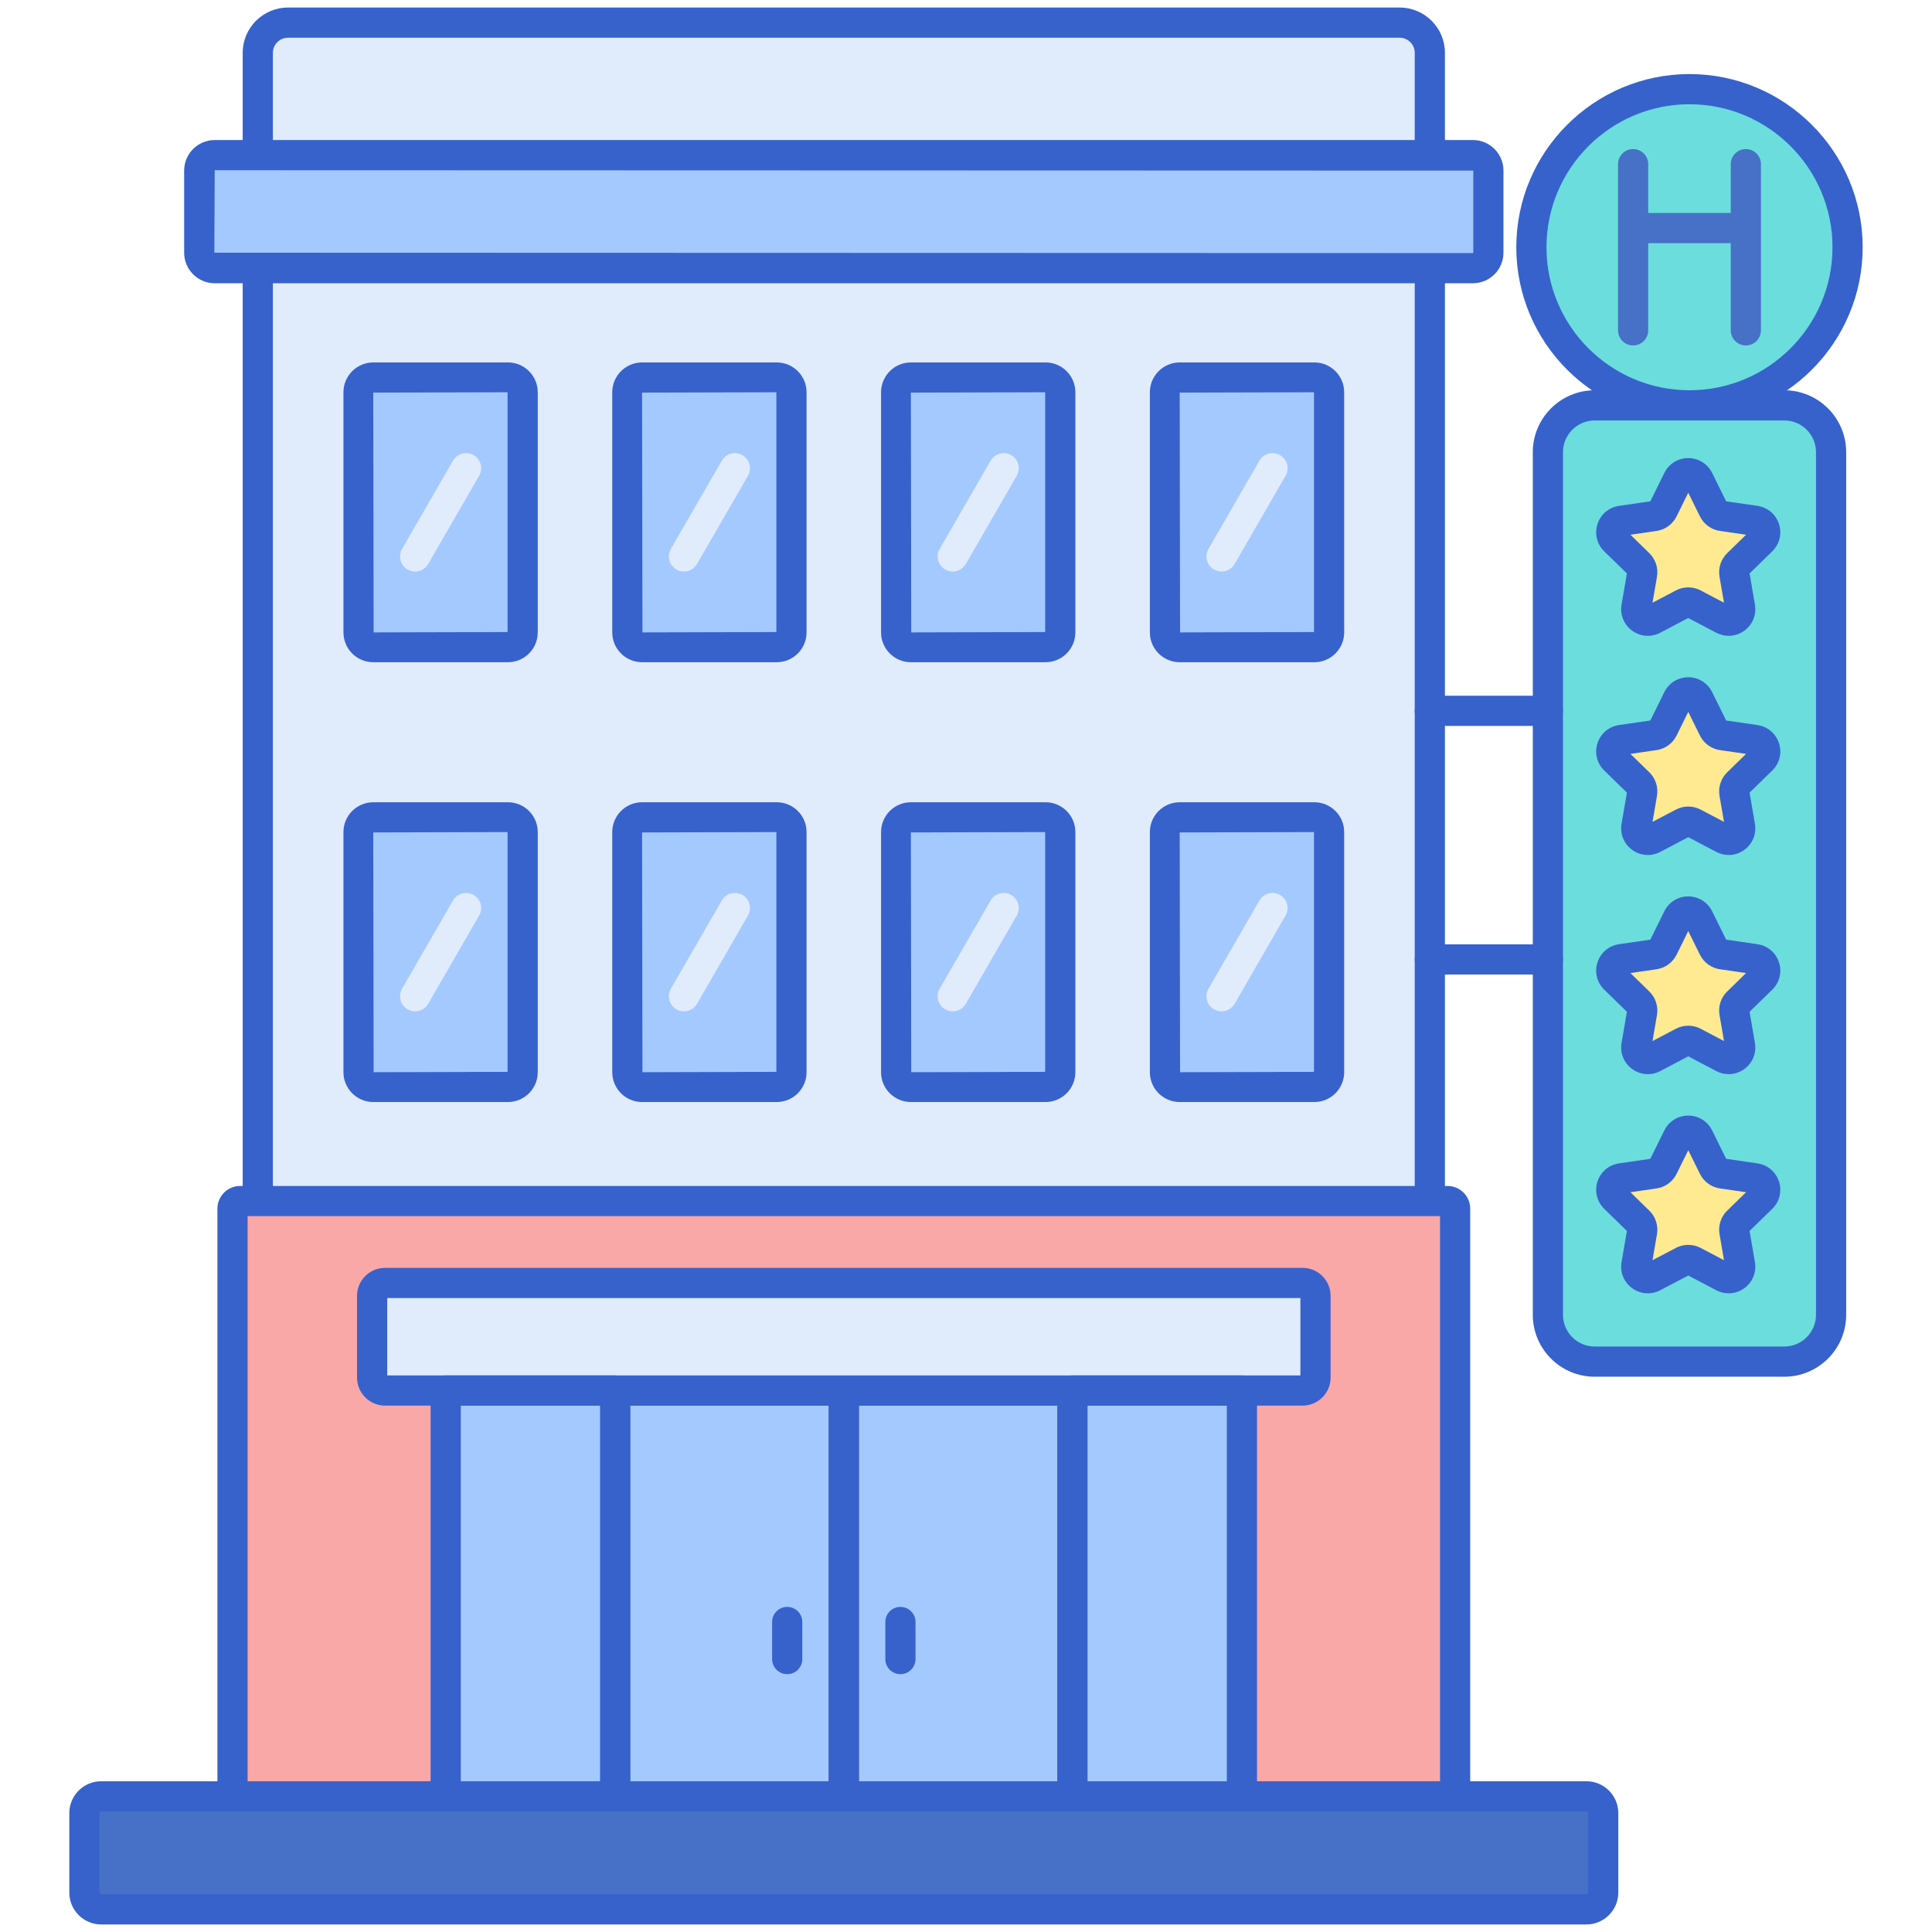 <svg id="Layer_1" enable-background="new 0 0 256 256" height="512" viewBox="0 0 256 256" width="512" xmlns="http://www.w3.org/2000/svg"><g><g><path d="m185.46 3h-147.302c-2.209 0-4 1.791-4 4v25.134 186.64 25.311h155.302v-25.311-186.64-25.134c0-2.209-1.79-4-4-4z" fill="#e0ebfc"/></g><g><path d="m189.46 246.085h-155.302c-1.104 0-2-.896-2-2v-237.085c0-3.309 2.691-6 6-6h147.302c3.309 0 6 2.691 6 6v237.085c0 1.104-.896 2-2 2zm-153.302-4h151.302v-235.085c0-1.103-.897-2-2-2h-147.302c-1.103 0-2 .897-2 2z" fill="#3762cc"/></g><g><path d="m191.809 159.146h-160c-.552 0-1 .448-1 1v9.265 65.757 7.917c0 .552.448 1 1 1h160c.552 0 1-.448 1-1v-7.917-65.757-9.265c0-.552-.447-1-1-1z" fill="#f9a7a7"/></g><g><path d="m191.81 246.085h-160c-1.654 0-3-1.346-3-3v-82.938c0-1.654 1.346-3 3-3h160c1.654 0 3 1.346 3 3v82.938c0 1.654-1.346 3-3 3zm-159-4h158v-80.938h-158zm159-80.939h.01z" fill="#3762cc"/></g><g><g><circle cx="223.866" cy="32.763" fill="#6bdddd" r="20.949"/></g></g><g><path d="m231.334 19.752c-1.104 0-2 .896-2 2v6.469h-10.936v-6.469c0-1.104-.896-2-2-2s-2 .896-2 2v22.021c0 1.104.896 2 2 2s2-.896 2-2v-11.551h10.936v11.551c0 1.104.896 2 2 2s2-.896 2-2v-22.021c0-1.104-.896-2-2-2z" fill="#4671c6"/></g><g><g><path d="m223.866 55.712c-12.654 0-22.949-10.295-22.949-22.949s10.295-22.949 22.949-22.949 22.949 10.295 22.949 22.949-10.294 22.949-22.949 22.949zm0-41.899c-10.448 0-18.949 8.5-18.949 18.949s8.501 18.949 18.949 18.949 18.949-8.5 18.949-18.949-8.501-18.949-18.949-18.949z" fill="#3762cc"/></g></g><g><path d="m236.424 53.712h-25.117c-3.427 0-6.205 2.778-6.205 6.205v28.346 57.608 28.346c0 3.427 2.778 6.205 6.205 6.205h25.117c3.427 0 6.205-2.778 6.205-6.205v-28.346-57.607-28.347c.001-3.427-2.778-6.205-6.205-6.205z" fill="#6bdddd"/></g><g><path d="m236.424 182.423h-25.116c-4.524 0-8.205-3.681-8.205-8.205v-114.301c0-4.524 3.681-8.205 8.205-8.205h25.116c4.524 0 8.206 3.681 8.206 8.205v114.301c0 4.524-3.682 8.205-8.206 8.205zm-25.116-126.711c-2.318 0-4.205 1.886-4.205 4.205v114.301c0 2.319 1.887 4.205 4.205 4.205h25.116c2.319 0 4.206-1.886 4.206-4.205v-114.301c0-2.319-1.887-4.205-4.206-4.205z" fill="#3762cc"/></g><g><path d="m195.168 35.534h-166.717c-1.132 0-2.05-.918-2.05-2.05v-10.878c0-1.132.918-2.05 2.05-2.05h166.717c1.132 0 2.05.918 2.05 2.05v10.878c0 1.132-.918 2.05-2.05 2.05z" fill="#a4c9ff"/></g><g><path d="m195.168 37.534h-166.717c-2.233 0-4.05-1.816-4.05-4.049v-10.879c0-2.233 1.817-4.05 4.05-4.05h166.717c2.233 0 4.05 1.817 4.05 4.05v10.878c0 2.233-1.817 4.05-4.05 4.05zm-166.717-14.978-.05 10.928 166.767.049c.027 0 .05-.022.05-.049v-10.878z" fill="#3762cc"/></g><g><g><path d="m81.51 184.25h30.299v59.835h-30.299z" fill="#a4c9ff"/></g><g><path d="m111.809 184.25h30.299v59.835h-30.299z" fill="#a4c9ff"/></g></g><g><path d="m205.103 96.19h-15.643c-1.104 0-2-.896-2-2s.896-2 2-2h15.643c1.104 0 2 .896 2 2s-.896 2-2 2z" fill="#3762cc"/></g><g><path d="m205.103 129.136h-15.643c-1.104 0-2-.896-2-2s.896-2 2-2h15.643c1.104 0 2 .896 2 2s-.896 2-2 2z" fill="#3762cc"/></g><g><g><path d="m111.81 246.085h-30.3c-1.104 0-2-.896-2-2v-59.835c0-1.104.896-2 2-2h30.299c1.104 0 2 .896 2 2v59.835c.001 1.104-.895 2-1.999 2zm-28.3-4h26.299v-55.835h-26.299z" fill="#3762cc"/></g><g><path d="m142.108 246.085h-30.298c-1.104 0-2-.896-2-2v-59.835c0-1.104.896-2 2-2h30.299c1.104 0 2 .896 2 2v59.835c-.001 1.104-.896 2-2.001 2zm-28.298-4h26.299v-55.835h-26.299z" fill="#3762cc"/></g></g><g><path d="m172.599 184.25h-121.579c-.945 0-1.71-.766-1.71-1.71v-10.83c0-.945.766-1.71 1.71-1.71h121.58c.945 0 1.71.766 1.71 1.71v10.83c-.001.944-.766 1.71-1.711 1.71z" fill="#e0ebfc"/></g><g><path d="m67.304 85.747h-17.845c-1.078 0-1.951-.874-1.951-1.951v-31.82c0-1.078.874-1.951 1.951-1.951h17.844c1.078 0 1.951.874 1.951 1.951v31.82c.001 1.078-.873 1.951-1.95 1.951z" fill="#a4c9ff"/></g><g><path d="m67.304 144.025h-17.845c-1.078 0-1.951-.874-1.951-1.951v-31.82c0-1.078.874-1.951 1.951-1.951h17.844c1.078 0 1.951.874 1.951 1.951v31.82c.001 1.077-.873 1.951-1.95 1.951z" fill="#a4c9ff"/></g><g><path d="m102.922 85.747h-17.844c-1.078 0-1.951-.874-1.951-1.951v-31.82c0-1.078.874-1.951 1.951-1.951h17.844c1.078 0 1.951.874 1.951 1.951v31.82c.001 1.078-.873 1.951-1.951 1.951z" fill="#a4c9ff"/></g><g><path d="m102.922 144.025h-17.844c-1.078 0-1.951-.874-1.951-1.951v-31.82c0-1.078.874-1.951 1.951-1.951h17.844c1.078 0 1.951.874 1.951 1.951v31.82c.001 1.077-.873 1.951-1.951 1.951z" fill="#a4c9ff"/></g><g><path d="m138.541 85.747h-17.844c-1.078 0-1.951-.874-1.951-1.951v-31.82c0-1.078.874-1.951 1.951-1.951h17.844c1.078 0 1.951.874 1.951 1.951v31.82c0 1.078-.873 1.951-1.951 1.951z" fill="#a4c9ff"/></g><g><path d="m138.541 144.025h-17.844c-1.078 0-1.951-.874-1.951-1.951v-31.82c0-1.078.874-1.951 1.951-1.951h17.844c1.078 0 1.951.874 1.951 1.951v31.82c0 1.077-.873 1.951-1.951 1.951z" fill="#a4c9ff"/></g><g><path d="m174.16 85.747h-17.844c-1.078 0-1.951-.874-1.951-1.951v-31.82c0-1.078.874-1.951 1.951-1.951h17.844c1.078 0 1.951.874 1.951 1.951v31.82c0 1.078-.874 1.951-1.951 1.951z" fill="#a4c9ff"/></g><g><path d="m174.16 144.025h-17.844c-1.078 0-1.951-.874-1.951-1.951v-31.82c0-1.078.874-1.951 1.951-1.951h17.844c1.078 0 1.951.874 1.951 1.951v31.82c0 1.077-.874 1.951-1.951 1.951z" fill="#a4c9ff"/></g><g><path d="m142.108 184.25h22.451v59.835h-22.451z" fill="#a4c9ff"/></g><g><path d="m59.059 184.25h22.451v59.835h-22.451z" fill="#a4c9ff"/></g><g><path d="m164.56 246.085h-22.451c-1.104 0-2-.896-2-2v-59.835c0-1.104.896-2 2-2h22.451c1.104 0 2 .896 2 2v59.835c0 1.104-.896 2-2 2zm-20.452-4h18.451v-55.835h-18.451z" fill="#3762cc"/></g><g><path d="m81.51 246.085h-22.45c-1.104 0-2-.896-2-2v-59.835c0-1.104.896-2 2-2h22.45c1.104 0 2 .896 2 2v59.835c0 1.104-.895 2-2 2zm-20.45-4h18.45v-55.835h-18.45z" fill="#3762cc"/></g><g><path d="m210.209 253h-196.8c-1.229 0-2.225-.996-2.225-2.225v-10.528c0-1.229.996-2.225 2.225-2.225h196.8c1.229 0 2.225.996 2.225 2.225v10.528c0 1.229-.996 2.225-2.225 2.225z" fill="#4671c6"/></g><g><path d="m210.209 255h-196.799c-2.33 0-4.225-1.895-4.225-4.225v-10.528c0-2.33 1.896-4.225 4.225-4.225h196.799c2.329 0 4.225 1.895 4.225 4.225v10.528c0 2.33-1.896 4.225-4.225 4.225zm-196.799-14.978c-.124 0-.225.101-.225.225v10.528c0 .124.101.225.225.225h196.799c.124 0 .225-.101.225-.225v-10.528c0-.124-.101-.225-.225-.225z" fill="#3762cc"/></g><g><g><path d="m104.31 221.837c-1.104 0-2-.896-2-2v-4.917c0-1.104.896-2 2-2s2 .896 2 2v4.917c0 1.104-.896 2-2 2z" fill="#3762cc"/></g><g><path d="m119.31 221.837c-1.104 0-2-.896-2-2v-4.917c0-1.104.896-2 2-2s2 .896 2 2v4.917c0 1.104-.896 2-2 2z" fill="#3762cc"/></g></g><g><g><path d="m225.077 92.595 1.964 3.98c.223.453.655.766 1.154.839l4.392.638c1.258.183 1.76 1.728.85 2.615l-3.178 3.098c-.361.352-.526.86-.441 1.357l.75 4.374c.215 1.252-1.1 2.208-2.225 1.616l-3.928-2.065c-.447-.235-.98-.235-1.427 0l-3.928 2.065c-1.125.591-2.439-.364-2.225-1.616l.75-4.374c.085-.497-.08-1.005-.441-1.357l-3.178-3.098c-.91-.887-.408-2.432.85-2.615l4.392-.638c.499-.073.931-.386 1.154-.839l1.964-3.98c.563-1.14 2.188-1.14 2.751 0z" fill="#ffea92"/></g><g><path d="m225.077 63.555 1.964 3.98c.223.453.655.766 1.154.839l4.392.638c1.258.183 1.76 1.728.85 2.615l-3.178 3.098c-.361.352-.526.86-.441 1.357l.75 4.374c.215 1.252-1.1 2.208-2.225 1.616l-3.928-2.065c-.447-.235-.98-.235-1.427 0l-3.928 2.065c-1.125.591-2.439-.364-2.225-1.616l.75-4.374c.085-.497-.08-1.005-.441-1.357l-3.178-3.098c-.91-.887-.408-2.432.85-2.615l4.392-.638c.499-.073.931-.386 1.154-.839l1.964-3.98c.563-1.14 2.188-1.14 2.751 0z" fill="#ffea92"/></g><g><path d="m225.077 121.635 1.964 3.98c.223.453.655.766 1.154.839l4.392.638c1.258.183 1.76 1.728.85 2.615l-3.178 3.098c-.361.352-.526.86-.441 1.357l.75 4.374c.215 1.252-1.1 2.208-2.225 1.616l-3.928-2.065c-.447-.235-.98-.235-1.427 0l-3.928 2.065c-1.125.591-2.439-.364-2.225-1.616l.75-4.374c.085-.497-.08-1.005-.441-1.357l-3.178-3.098c-.91-.887-.408-2.432.85-2.615l4.392-.638c.499-.073.931-.386 1.154-.839l1.964-3.98c.563-1.139 2.188-1.139 2.751 0z" fill="#ffea92"/></g><g><path d="m225.077 150.676 1.964 3.98c.223.453.655.766 1.154.839l4.392.638c1.258.183 1.76 1.728.85 2.615l-3.178 3.098c-.361.352-.526.86-.441 1.357l.75 4.374c.215 1.252-1.1 2.208-2.225 1.616l-3.928-2.065c-.447-.235-.98-.235-1.427 0l-3.928 2.065c-1.125.591-2.439-.364-2.225-1.616l.75-4.374c.085-.497-.08-1.005-.441-1.357l-3.178-3.098c-.91-.887-.408-2.432.85-2.615l4.392-.638c.499-.073.931-.386 1.154-.839l1.964-3.98c.563-1.14 2.188-1.14 2.751 0z" fill="#ffea92"/></g></g><g><g><path d="m229.06 113.291c-.562 0-1.126-.135-1.647-.409l-3.71-1.951-3.711 1.951c-1.199.631-2.624.528-3.721-.269-1.097-.796-1.635-2.12-1.406-3.456l.709-4.131-3.003-2.927c-.97-.947-1.312-2.335-.893-3.623s1.511-2.209 2.852-2.403l4.149-.603 1.854-3.76c.601-1.215 1.814-1.969 3.169-1.969h.001c1.354 0 2.568.755 3.167 1.97l1.855 3.759 4.149.603c1.34.194 2.433 1.116 2.852 2.405.419 1.288.076 2.676-.894 3.622l-3.003 2.927.709 4.132c.229 1.335-.31 2.659-1.406 3.455-.618.449-1.343.677-2.072.677zm-5.359-6.421c.565 0 1.13.135 1.646.406l3.09 1.625-.591-3.442c-.195-1.147.185-2.316 1.018-3.127l2.5-2.437-3.456-.502c-1.152-.167-2.147-.891-2.661-1.935l-1.544-3.128-1.545 3.131c-.516 1.043-1.51 1.765-2.66 1.933l-3.457.502 2.501 2.438c.832.811 1.212 1.979 1.017 3.125l-.591 3.443 3.091-1.625c.513-.272 1.078-.407 1.642-.407zm8.599-6.84h.01zm-9.018-6.551s0 .001.001.001z" fill="#3762cc"/></g><g><path d="m229.06 84.25c-.562 0-1.126-.135-1.647-.409l-3.711-1.951-3.71 1.951c-1.199.631-2.624.528-3.721-.269-1.097-.796-1.635-2.12-1.406-3.456l.709-4.131-3.003-2.927c-.97-.946-1.312-2.333-.894-3.622.419-1.288 1.512-2.209 2.852-2.405l4.15-.603 1.854-3.759c.601-1.215 1.814-1.969 3.169-1.969h.001c1.354 0 2.567.755 3.166 1.969l1.856 3.759 4.149.603c1.341.195 2.434 1.117 2.852 2.406.418 1.288.075 2.675-.895 3.621l-3.002 2.926.709 4.132c.229 1.335-.31 2.659-1.406 3.455-.618.451-1.343.679-2.072.679zm-5.359-6.42c.565 0 1.13.135 1.646.406l3.09 1.625-.591-3.442c-.195-1.147.185-2.316 1.018-3.127l2.5-2.437-3.456-.502c-1.15-.166-2.146-.889-2.66-1.934l-1.545-3.129-1.545 3.131c-.517 1.044-1.512 1.766-2.661 1.933l-3.456.502 2.501 2.438c.832.811 1.212 1.98 1.017 3.126l-.591 3.443 3.091-1.625c.513-.273 1.078-.408 1.642-.408zm8.598-6.84h.01zm-9.017-6.552v.001s0 0 0-.001z" fill="#3762cc"/></g><g><path d="m229.06 142.331c-.562 0-1.126-.135-1.647-.409l-3.711-1.951-3.71 1.951c-1.199.631-2.624.528-3.721-.269-1.097-.796-1.635-2.12-1.406-3.456l.709-4.131-3.003-2.927c-.97-.946-1.312-2.333-.894-3.622.419-1.288 1.512-2.209 2.852-2.405l4.15-.603 1.854-3.76c.601-1.215 1.814-1.969 3.169-1.969h.001c1.354 0 2.567.755 3.166 1.969l1.856 3.76 4.148.603c1.342.195 2.435 1.117 2.853 2.406.418 1.288.075 2.675-.895 3.621l-3.002 2.926.709 4.132c.229 1.335-.31 2.659-1.406 3.455-.618.451-1.343.679-2.072.679zm-5.359-6.421c.565 0 1.13.135 1.646.406l3.09 1.625-.591-3.442c-.195-1.146.185-2.314 1.017-3.126l2.501-2.438-3.455-.502c-1.153-.167-2.148-.891-2.662-1.935l-1.544-3.128-1.545 3.131c-.516 1.043-1.51 1.765-2.66 1.933l-3.457.502 2.501 2.438c.832.813 1.212 1.981 1.017 3.126l-.591 3.443 3.091-1.625c.513-.273 1.078-.408 1.642-.408zm8.598-6.84h.01zm-9.017-6.551v.001s0 0 0-.001z" fill="#3762cc"/></g><g><path d="m229.06 171.372c-.562 0-1.126-.135-1.647-.409l-3.711-1.951-3.71 1.951c-1.199.631-2.624.528-3.721-.269-1.097-.796-1.635-2.12-1.406-3.456l.709-4.131-3.003-2.927c-.97-.947-1.312-2.335-.893-3.623s1.511-2.209 2.852-2.403l4.149-.603 1.854-3.76c.601-1.215 1.814-1.969 3.169-1.969h.001c1.354 0 2.568.755 3.167 1.97l1.855 3.759 4.149.603c1.34.194 2.433 1.116 2.852 2.405.419 1.288.076 2.676-.894 3.622l-3.003 2.927.709 4.132c.229 1.335-.31 2.659-1.406 3.455-.618.448-1.343.677-2.072.677zm-5.359-6.421c.565 0 1.13.135 1.646.406l3.09 1.625-.591-3.442c-.195-1.147.185-2.316 1.018-3.127l2.5-2.437-3.456-.502c-1.151-.166-2.146-.89-2.661-1.935l-1.544-3.128-1.545 3.131c-.517 1.044-1.511 1.766-2.661 1.933l-3.456.502 2.501 2.438c.832.811 1.212 1.979 1.017 3.125l-.591 3.443 3.091-1.625c.513-.272 1.078-.407 1.642-.407zm8.599-6.84h.01zm-9.018-6.551s0 .001.001.001z" fill="#3762cc"/></g></g><g><path d="m67.304 87.748h-17.845c-2.179 0-3.951-1.773-3.951-3.952v-31.819c0-2.179 1.772-3.952 3.951-3.952h17.845c2.179 0 3.951 1.773 3.951 3.952v31.819c0 2.179-1.773 3.952-3.951 3.952zm-.049-35.771-17.796.048.049 31.771 17.747-.048z" fill="#3762cc"/></g><g><path d="m67.304 146.025h-17.845c-2.179 0-3.951-1.772-3.951-3.951v-31.82c0-2.179 1.772-3.951 3.951-3.951h17.845c2.179 0 3.951 1.772 3.951 3.951v31.82c0 2.178-1.773 3.951-3.951 3.951zm-.049-35.771-17.796.049.049 31.771 17.747-.049z" fill="#3762cc"/></g><g><path d="m102.922 87.748h-17.844c-2.179 0-3.951-1.773-3.951-3.952v-31.819c0-2.179 1.772-3.952 3.951-3.952h17.845c2.179 0 3.951 1.773 3.951 3.952v31.819c0 2.179-1.773 3.952-3.952 3.952zm-.048-35.771-17.796.048.049 31.771 17.747-.048z" fill="#3762cc"/></g><g><path d="m102.922 146.025h-17.844c-2.179 0-3.951-1.772-3.951-3.951v-31.82c0-2.179 1.772-3.951 3.951-3.951h17.845c2.179 0 3.951 1.772 3.951 3.951v31.82c0 2.178-1.773 3.951-3.952 3.951zm-.048-35.771-17.796.049.049 31.771 17.747-.049z" fill="#3762cc"/></g><g><path d="m138.541 87.748h-17.845c-2.179 0-3.951-1.773-3.951-3.952v-31.819c0-2.179 1.772-3.952 3.951-3.952h17.845c2.179 0 3.951 1.773 3.951 3.952v31.819c0 2.179-1.772 3.952-3.951 3.952zm-.049-35.771-17.796.048.049 31.771 17.747-.048z" fill="#3762cc"/></g><g><path d="m138.541 146.025h-17.845c-2.179 0-3.951-1.772-3.951-3.951v-31.82c0-2.179 1.772-3.951 3.951-3.951h17.845c2.179 0 3.951 1.772 3.951 3.951v31.82c0 2.178-1.772 3.951-3.951 3.951zm-.049-35.771-17.796.049.049 31.771 17.747-.049z" fill="#3762cc"/></g><g><path d="m174.159 87.748h-17.844c-2.18 0-3.952-1.773-3.952-3.952v-31.819c0-2.179 1.772-3.952 3.952-3.952h17.844c2.18 0 3.952 1.773 3.952 3.952v31.819c0 2.179-1.772 3.952-3.952 3.952zm-.048-35.771-17.796.048.048 31.771 17.748-.048z" fill="#3762cc"/></g><g><path d="m174.159 146.025h-17.844c-2.18 0-3.952-1.772-3.952-3.951v-31.82c0-2.179 1.772-3.951 3.952-3.951h17.844c2.18 0 3.952 1.772 3.952 3.951v31.82c0 2.178-1.772 3.951-3.952 3.951zm-.048-35.771-17.796.049.048 31.771 17.748-.049z" fill="#3762cc"/></g><g><path d="m172.6 186.25h-121.58c-2.046 0-3.71-1.665-3.71-3.71v-10.83c0-2.046 1.664-3.71 3.71-3.71h121.58c2.046 0 3.71 1.665 3.71 3.71v10.829c0 2.046-1.664 3.711-3.71 3.711zm-121.29-4h121v-10.25h-121z" fill="#3762cc"/></g><g><g><path d="m55.004 75.733c-.339 0-.683-.086-.998-.269-.957-.552-1.284-1.775-.732-2.732l6.75-11.691c.552-.957 1.775-1.286 2.732-.732.957.552 1.284 1.775.732 2.732l-6.75 11.691c-.37.642-1.042 1.001-1.734 1.001z" fill="#e0ebfc"/></g></g><g><g><path d="m90.623 75.733c-.339 0-.683-.086-.998-.269-.957-.552-1.284-1.775-.732-2.732l6.75-11.691c.552-.957 1.775-1.286 2.732-.732.957.552 1.284 1.775.732 2.732l-6.75 11.691c-.37.642-1.042 1.001-1.734 1.001z" fill="#e0ebfc"/></g></g><g><g><path d="m126.242 75.733c-.339 0-.683-.086-.998-.269-.957-.552-1.284-1.775-.732-2.732l6.75-11.691c.552-.957 1.775-1.286 2.732-.732.957.552 1.284 1.775.732 2.732l-6.75 11.691c-.37.642-1.043 1.001-1.734 1.001z" fill="#e0ebfc"/></g></g><g><g><path d="m161.86 75.733c-.339 0-.683-.086-.998-.269-.957-.552-1.284-1.775-.732-2.732l6.75-11.691c.552-.957 1.775-1.286 2.732-.732.957.552 1.284 1.775.732 2.732l-6.75 11.691c-.37.642-1.042 1.001-1.734 1.001z" fill="#e0ebfc"/></g></g><g><g><path d="m55.004 134.01c-.339 0-.683-.086-.998-.269-.957-.552-1.284-1.775-.732-2.732l6.75-11.691c.552-.957 1.775-1.286 2.732-.732.957.552 1.284 1.775.732 2.732l-6.75 11.691c-.37.642-1.042 1.001-1.734 1.001z" fill="#e0ebfc"/></g></g><g><g><path d="m90.623 134.01c-.339 0-.683-.086-.998-.269-.957-.552-1.284-1.775-.732-2.732l6.75-11.691c.552-.957 1.775-1.286 2.732-.732.957.552 1.284 1.775.732 2.732l-6.75 11.691c-.37.642-1.042 1.001-1.734 1.001z" fill="#e0ebfc"/></g></g><g><g><path d="m126.242 134.01c-.339 0-.683-.086-.998-.269-.957-.552-1.284-1.775-.732-2.732l6.75-11.691c.552-.957 1.775-1.286 2.732-.732.957.552 1.284 1.775.732 2.732l-6.75 11.691c-.37.642-1.043 1.001-1.734 1.001z" fill="#e0ebfc"/></g></g><g><g><path d="m161.86 134.01c-.339 0-.683-.086-.998-.269-.957-.552-1.284-1.775-.732-2.732l6.75-11.691c.552-.957 1.775-1.286 2.732-.732.957.552 1.284 1.775.732 2.732l-6.75 11.691c-.37.642-1.042 1.001-1.734 1.001z" fill="#e0ebfc"/></g></g></g></svg>